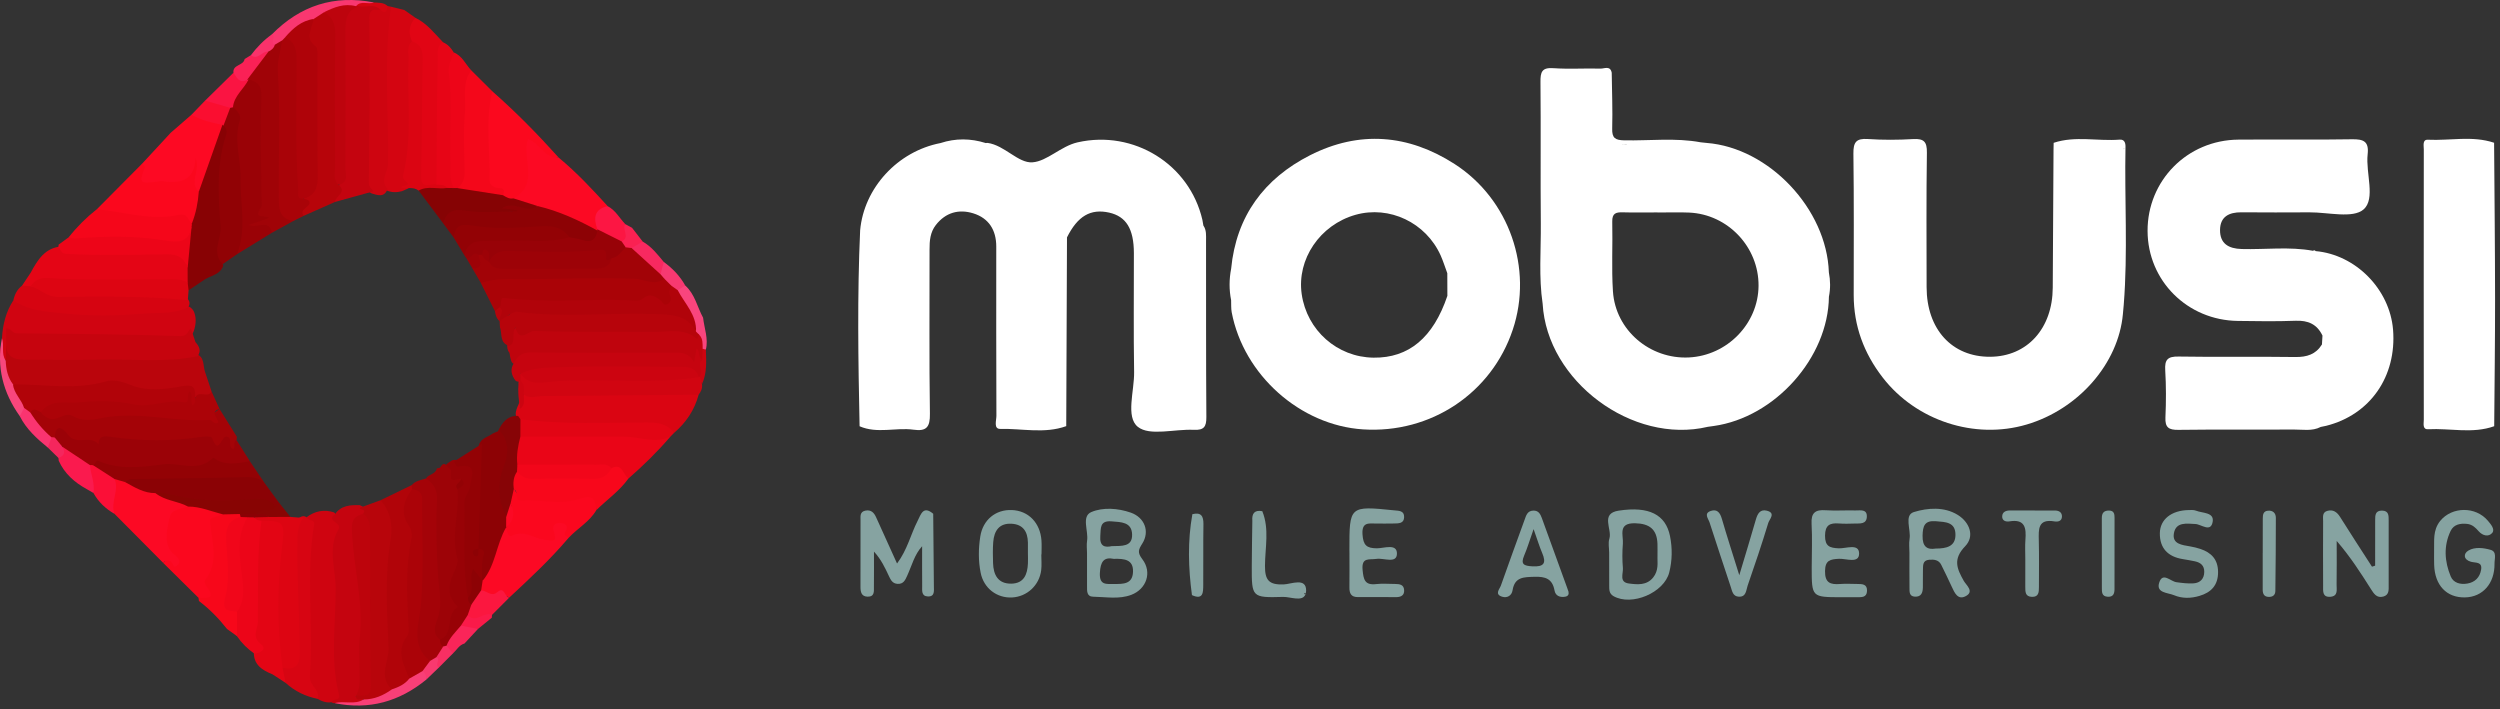 <?xml version="1.0" encoding="utf-8"?>
<!-- Generator: Adobe Illustrator 16.0.0, SVG Export Plug-In . SVG Version: 6.00 Build 0)  -->
<!DOCTYPE svg PUBLIC "-//W3C//DTD SVG 1.1//EN" "http://www.w3.org/Graphics/SVG/1.1/DTD/svg11.dtd">
<svg version="1.1" id="Capa_1" xmlns="http://www.w3.org/2000/svg" xmlns:xlink="http://www.w3.org/1999/xlink" x="0px" y="0px"
	 width="141px" height="40px" viewBox="0 0 141 40" enable-background="new 0 0 141 40" xml:space="preserve">
<rect x="0" y="0" width="141" height="40" fill="#333333" stroke="none"/>
<g>
	<path fill-rule="evenodd" clip-rule="evenodd" fill="#F9457D" d="M39.654,17.918c0.067,0.601,0.308,1.184,0.156,1.802
		c-0.083,0.045-0.163,0.043-0.243-0.011c-0.169-0.21-0.172-0.494-0.315-0.717c-0.069-0.113-0.132-0.229-0.181-0.352
		c-0.105-0.813-0.717-1.407-0.945-2.169c-0.017-0.394,0.262-0.368,0.523-0.367C39.196,16.593,39.323,17.312,39.654,17.918z"/>
	<g>
		<path fill-rule="evenodd" clip-rule="evenodd" fill="#FFFFFF" d="M67.871,12.722c-0.019-0.107-0.038-0.216-0.057-0.325
			c-0.725-3.136-3.873-5.085-7.036-4.369c-0.945,0.214-1.719,1.067-2.545,1.127c-0.81,0.06-1.563-0.96-2.535-1.095
			c-0.032-0.003-0.065,0.006-0.098,0.009c-0.852-0.269-1.705-0.279-2.557,0c-2.417,0.468-4.314,2.528-4.531,4.918
			c-0.166,3.684-0.109,7.37-0.031,11.054c0.992,0.434,2.036,0.055,3.042,0.194c0.736,0.105,0.936-0.154,0.924-0.9
			c-0.046-3.083-0.016-6.167-0.021-9.25c-0.002-0.501,0.032-0.98,0.356-1.396c0.554-0.708,1.296-0.909,2.11-0.657
			c0.876,0.272,1.297,0.942,1.297,1.872c-0.002,3.183-0.004,6.364,0.008,9.545c0.002,0.26-0.17,0.748,0.217,0.741
			c1.24-0.027,2.499,0.286,3.722-0.156c0.013-3.548,0.027-7.098,0.042-10.646c0.601-1.203,1.331-1.631,2.379-1.397
			c0.961,0.218,1.392,0.918,1.394,2.287c0.003,2.232-0.024,4.466,0.013,6.699c0.019,1.069-0.49,2.538,0.212,3.098
			c0.666,0.533,2.075,0.114,3.154,0.167c0.565,0.027,0.713-0.165,0.709-0.717c-0.024-3.314-0.013-6.63-0.018-9.948
			C68.021,13.289,68.053,12.985,67.871,12.722z"/>
		<path fill-rule="evenodd" clip-rule="evenodd" fill="#FFFFFF" d="M130.603,14.163c-0.043-0.054-0.093-0.06-0.149-0.018
			c-1.334-0.247-2.682-0.063-4.021-0.1c-0.743-0.02-1.232-0.303-1.223-1.082c0.009-0.746,0.512-0.994,1.2-0.989
			c1.281,0.009,2.563,0.011,3.847,0.002c1.047-0.007,2.446,0.363,3.049-0.166c0.689-0.604,0.112-2.042,0.229-3.107
			c0.083-0.728-0.229-0.86-0.886-0.848c-2.137,0.038-4.274,0-6.411,0.02c-2.876,0.027-5.127,2.311-5.115,5.156
			c0.011,2.804,2.247,5.034,5.093,5.069c1.084,0.015,2.171,0.033,3.255-0.009c0.705-0.029,1.21,0.194,1.517,0.837
			c-0.011,0.167-0.021,0.334-0.03,0.5c-0.346,0.559-0.849,0.715-1.496,0.708c-2.195-0.033-4.394,0.011-6.587-0.027
			c-0.621-0.011-0.794,0.174-0.756,0.777c0.053,0.882,0.05,1.769,0.011,2.654c-0.025,0.569,0.182,0.711,0.729,0.704
			c2.162-0.029,4.325-0.004,6.49-0.019c0.514-0.004,1.049,0.109,1.542-0.146c0.101-0.021,0.201-0.043,0.302-0.063
			c2.481-0.62,3.988-2.785,3.775-5.424C134.781,16.312,132.861,14.363,130.603,14.163z"/>
		<path fill-rule="evenodd" clip-rule="evenodd" fill="#FFFFFF" d="M119.878,8.267c0.004-0.216-0.07-0.412-0.324-0.392
			c-1.241,0.1-2.502-0.229-3.728,0.18c-0.002,0.128-0.004,0.259-0.007,0.392c-0.015,2.594-0.03,5.187-0.044,7.78
			c-0.011,2.303-1.442,3.884-3.532,3.895c-2.148,0.013-3.578-1.548-3.582-3.924c-0.003-2.53-0.021-5.06,0.016-7.588
			c0.009-0.617-0.168-0.8-0.773-0.766c-0.852,0.051-1.71,0.055-2.561-0.003c-0.66-0.045-0.818,0.187-0.811,0.822
			c0.036,2.66,0.017,5.321,0.017,7.981c0,1.742,0.578,3.283,1.635,4.648c1.887,2.441,5.193,3.516,8.114,2.653
			c2.93-0.864,5.18-3.441,5.433-6.225c0.016-0.178,0.031-0.355,0.048-0.532C120.016,14.216,119.818,11.24,119.878,8.267z
			 M118.809,8.156c-0.008,0-0.016,0-0.023,0c0.003,0,0.006-0.002,0.008-0.002C118.798,8.154,118.804,8.154,118.809,8.156z
			 M119.778,8.417c0-0.009,0-0.018,0-0.029c0.016-0.013,0.025-0.025,0.045-0.038C119.801,8.372,119.796,8.396,119.778,8.417z"/>
		<path fill-rule="evenodd" clip-rule="evenodd" fill="#FFFFFF" d="M140.667,8.051c-1.227-0.412-2.489-0.109-3.736-0.17
			c-0.316-0.015-0.229,0.339-0.229,0.546c-0.006,5.083-0.004,10.165,0,15.247c0,0.209-0.088,0.554,0.245,0.535
			c1.241-0.066,2.502,0.268,3.726-0.17c0.018-2.387,0.051-4.773,0.049-7.16C140.72,13.937,140.688,10.995,140.667,8.051z"/>
		<path fill-rule="evenodd" clip-rule="evenodd" fill="#FFFFFF" d="M96.259,8.062c-0.114-0.013-0.227-0.025-0.34-0.036
			c-1.435-0.267-2.88-0.082-4.319-0.111c-0.504-0.011-0.687-0.132-0.672-0.661c0.029-1.051-0.014-2.102-0.027-3.152
			c-0.08-0.417-0.417-0.227-0.631-0.232c-0.886-0.025-1.776,0.038-2.658-0.025c-0.654-0.047-0.736,0.219-0.729,0.786
			c0.027,2.659-0.006,5.317,0.019,7.976c0.014,1.508-0.122,3.02,0.103,4.523c0.247,4.364,5.064,7.954,9.322,6.941
			c0.108-0.015,0.217-0.03,0.326-0.045c3.458-0.486,6.462-3.858,6.498-7.292c0.092-0.459,0.085-0.917-0.003-1.374
			C103.031,11.788,99.771,8.336,96.259,8.062z M91.777,8.164c-0.114,0.005-0.229,0.001-0.345,0.007
			c0.099-0.007,0.197-0.009,0.296-0.014C91.745,8.16,91.762,8.162,91.777,8.164z M95.258,20.16c-2.2,0.11-4.145-1.536-4.288-3.726
			c-0.086-1.307-0.008-2.623-0.039-3.935c-0.011-0.47,0.208-0.535,0.593-0.524c0.654,0.02,1.312,0.005,1.968,0.005
			c0,0.002,0,0.003,0,0.005c0.591,0,1.182-0.021,1.771,0.004c2.189,0.094,3.938,1.949,3.919,4.136
			C99.162,18.256,97.419,20.051,95.258,20.16z"/>
		<path fill-rule="evenodd" clip-rule="evenodd" fill="#FFFFFF" d="M82.037,9.249c-2.606-1.677-5.375-1.9-8.148-0.494
			c-2.593,1.318-4.168,3.436-4.453,6.405c-0.115,0.59-0.118,1.18-0.001,1.77c0.01,0.229-0.008,0.461,0.033,0.684
			c0.672,3.531,3.861,6.374,7.404,6.603c3.82,0.248,7.254-2.038,8.45-5.628C86.473,15.143,85.126,11.236,82.037,9.249z
			 M77.467,20.172c-2.046-0.025-3.756-1.537-4.051-3.584c-0.283-1.969,1.032-3.907,3.033-4.472c1.912-0.539,3.971,0.437,4.803,2.289
			c0.146,0.327,0.25,0.669,0.376,1.005c0,0.426,0.002,0.851,0.004,1.277C80.833,19.047,79.458,20.196,77.467,20.172z"/>
	</g>
	<path fill-rule="evenodd" clip-rule="evenodd" fill="#CC0410" d="M39.592,21.666c-0.058-0.131-0.114-0.262-0.172-0.391
		c-0.165-0.379-0.154-0.764-0.044-1.154c0.042-0.174,0.089-0.349,0.256-0.454c0.057,0.022,0.118,0.04,0.179,0.051
		C39.834,20.379,39.878,21.042,39.592,21.666z"/>
	<g>
		<path fill-rule="evenodd" clip-rule="evenodd" fill="#86A3A1" d="M134.346,28.798c-0.392-0.003-0.385,0.276-0.386,0.545
			c-0.002,0.853-0.002,1.706-0.002,2.561c-0.059,0.021-0.116,0.038-0.178,0.057c-0.6-0.934-1.207-1.858-1.795-2.799
			c-0.18-0.288-0.403-0.441-0.729-0.347c-0.296,0.085-0.231,0.363-0.232,0.583c-0.006,1.214-0.006,2.432,0,3.647
			c0.001,0.287-0.053,0.649,0.411,0.613c0.449-0.036,0.344-0.41,0.349-0.683c0.014-0.821,0.005-1.644,0.005-2.466
			c0.774,0.896,1.356,1.806,1.934,2.719c0.165,0.259,0.327,0.517,0.693,0.419c0.341-0.093,0.305-0.387,0.305-0.646
			c0.004-1.214,0.004-2.432,0-3.646C134.72,29.091,134.736,28.804,134.346,28.798z"/>
		<path fill-rule="evenodd" clip-rule="evenodd" fill="#86A3A1" d="M104.757,32.936c-0.328-0.003-0.658-0.023-0.985,0.002
			c-0.541,0.042-0.85-0.066-0.84-0.729c0.009-0.615,0.292-0.666,0.788-0.693c0.401-0.02,1.139,0.289,1.134-0.301
			c-0.004-0.583-0.742-0.272-1.146-0.289c-0.511-0.023-0.777-0.11-0.776-0.711c0.003-0.603,0.274-0.731,0.786-0.691
			c0.293,0.023,0.591,0.013,0.886,0.004c0.287-0.01,0.659,0.051,0.685-0.369c0.026-0.47-0.371-0.362-0.644-0.37
			c-0.559-0.015-1.119,0.027-1.676-0.011c-0.59-0.044-0.833,0.147-0.796,0.771c0.046,0.818,0.007,1.643,0.007,2.465
			c0.001,1.666,0.003,1.666,1.658,1.669c0.296,0,0.592,0.004,0.887,0c0.261-0.005,0.56,0.031,0.575-0.357
			C105.314,32.935,105.025,32.939,104.757,32.936z"/>
		<path fill-rule="evenodd" clip-rule="evenodd" fill="#86A3A1" d="M140.47,31.011c-0.403-0.114-0.886-0.175-1.249,0.038
			c-0.301,0.176-0.283,0.514,0.135,0.633c0.265,0.076,0.66-0.016,0.577,0.456c-0.073,0.427-0.342,0.704-0.781,0.776
			c-0.388,0.065-0.776-0.034-0.929-0.399c-0.351-0.842-0.414-1.724-0.007-2.571c0.174-0.366,0.544-0.439,0.933-0.396
			c0.286,0.032,0.472,0.212,0.646,0.412c0.232,0.265,0.572,0.334,0.77,0.092c0.165-0.201-0.083-0.486-0.25-0.684
			c-0.688-0.816-2.021-0.804-2.687,0.011c-0.438,0.539-0.322,1.18-0.345,1.604c0,0.421-0.005,0.649,0.004,0.88
			c0.036,1.149,0.702,1.85,1.733,1.831c1.002-0.016,1.686-0.785,1.671-1.907C140.686,31.515,140.84,31.116,140.47,31.011z"/>
		<path fill-rule="evenodd" clip-rule="evenodd" fill="#86A3A1" d="M78.699,32.936c-0.359-0.001-0.725-0.034-1.08,0.006
			c-0.648,0.078-0.718-0.256-0.769-0.802c-0.069-0.735,0.383-0.556,0.784-0.619c0.408-0.063,1.146,0.29,1.153-0.294
			c0.008-0.594-0.735-0.3-1.13-0.302c-0.589-0.003-0.77-0.18-0.812-0.782c-0.05-0.724,0.369-0.615,0.787-0.615
			c0.328,0,0.656,0.006,0.983-0.003c0.261-0.006,0.571,0.009,0.578-0.361c0.006-0.368-0.294-0.354-0.562-0.381
			c-2.528-0.256-2.528-0.258-2.525,2.265c0.001,0.032,0.001,0.065,0.002,0.098c0.001,0.655,0.007,1.311-0.001,1.966
			c-0.006,0.341,0.082,0.569,0.485,0.564c0.721-0.009,1.442,0.004,2.162,0.002c0.259-0.002,0.459-0.1,0.439-0.397
			C79.177,32.973,78.942,32.938,78.699,32.936z"/>
		<path fill-rule="evenodd" clip-rule="evenodd" fill="#86A3A1" d="M124.102,30.96c-0.186-0.063-0.379-0.107-0.573-0.142
			c-0.455-0.082-1.037-0.124-0.919-0.753c0.12-0.636,0.713-0.536,1.213-0.511c0.338,0.019,0.864,0.497,0.972-0.127
			c0.092-0.544-0.577-0.476-0.937-0.624c-0.143-0.06-0.322-0.031-0.416-0.036c-0.974,0.016-1.618,0.526-1.627,1.307
			c-0.01,0.848,0.461,1.326,1.292,1.459c0.227,0.038,0.452,0.076,0.677,0.123c0.321,0.067,0.539,0.234,0.536,0.596
			c-0.004,0.392-0.228,0.622-0.597,0.649c-0.321,0.021-0.65-0.02-0.972-0.065c-0.337-0.045-0.778-0.59-0.972,0.023
			c-0.188,0.59,0.479,0.562,0.829,0.708c0.468,0.198,0.964,0.186,1.446,0.04c0.667-0.197,1.052-0.613,1.045-1.355
			C125.093,31.552,124.719,31.167,124.102,30.96z"/>
		<path fill-rule="evenodd" clip-rule="evenodd" fill="#86A3A1" d="M99.637,28.8c-0.363-0.085-0.509,0.169-0.602,0.488
			c-0.278,0.971-0.575,1.935-0.939,3.154c-0.379-1.214-0.697-2.198-0.986-3.19c-0.1-0.338-0.265-0.554-0.619-0.436
			c-0.416,0.138-0.142,0.434-0.073,0.646c0.388,1.214,0.797,2.421,1.194,3.633c0.083,0.249,0.12,0.543,0.457,0.558
			c0.425,0.02,0.41-0.371,0.497-0.621c0.406-1.174,0.806-2.352,1.165-3.541C99.79,29.292,100.182,28.927,99.637,28.8z"/>
		<path fill-rule="evenodd" clip-rule="evenodd" fill="#86A3A1" d="M115.9,28.793c-0.852-0.006-1.704-0.004-2.555-0.002
			c-0.217,0.002-0.406,0.085-0.421,0.317c-0.017,0.265,0.208,0.33,0.404,0.298c0.89-0.15,0.957,0.374,0.905,1.042
			c-0.027,0.357-0.005,0.72-0.006,1.081c-0.002,0.524-0.003,1.049-0.001,1.573c0.001,0.266-0.009,0.549,0.374,0.56
			c0.382,0.011,0.395-0.262,0.395-0.535c0.001-0.886,0.015-1.77-0.007-2.655c-0.015-0.63-0.047-1.224,0.883-1.065
			c0.189,0.032,0.42-0.008,0.423-0.276C116.298,28.889,116.118,28.795,115.9,28.793z"/>
		<path fill-rule="evenodd" clip-rule="evenodd" fill="#86A3A1" d="M118.951,28.795c-0.295-0.004-0.409,0.143-0.408,0.421
			c0.004,0.657,0.001,1.313,0.001,1.969c0.001,0.657,0,1.314,0.001,1.971c0,0.234-0.008,0.478,0.322,0.499
			c0.313,0.024,0.391-0.165,0.391-0.43c0.002-1.345,0.005-2.689,0.002-4.032C119.26,28.99,119.233,28.8,118.951,28.795z"/>
		<path fill-rule="evenodd" clip-rule="evenodd" fill="#86A3A1" d="M127.911,28.804c-0.262,0.023-0.289,0.227-0.29,0.428
			c-0.005,0.655-0.003,1.311-0.003,1.966h-0.002c0,0.689-0.002,1.378,0,2.065c0.002,0.216,0.071,0.389,0.325,0.401
			c0.23,0.011,0.385-0.091,0.389-0.332c0.016-1.376,0.029-2.752,0.028-4.127C128.358,28.943,128.198,28.778,127.911,28.804z"/>
		<path fill-rule="evenodd" clip-rule="evenodd" fill="#86A3A1" d="M73.593,33.442c0.016,0.013,0.029,0.021,0.045,0.036
			c0.012-0.047,0.028-0.094,0.028-0.158c0.013-0.771-0.844-0.373-1.271-0.358c-0.818,0.028-1.056-0.229-1.05-1.05
			c0.005-1.025,0.257-2.076-0.152-3.081c-0.445-0.084-0.595,0.138-0.561,0.546c-0.011,0.852-0.029,1.704-0.032,2.558
			c-0.005,1.753,0,1.783,1.769,1.731c0.4-0.012,1.108,0.301,1.263-0.156c-0.031,0-0.057,0-0.088,0
			C73.564,33.489,73.58,33.468,73.593,33.442z"/>
		<path fill-rule="evenodd" clip-rule="evenodd" fill="#86A3A1" d="M73.632,33.51c0.015,0,0.026,0,0.041,0
			c-0.013-0.011-0.023-0.021-0.035-0.031C73.635,33.487,73.635,33.5,73.632,33.51z"/>
		<path fill-rule="evenodd" clip-rule="evenodd" fill="#86A3A1" d="M67.25,29c-0.275,1.519-0.229,3.039-0.024,4.563c0,0,0,0,0,0.002
			c0.645,0.294,0.633-0.171,0.637-0.57c0.011-1.142-0.008-2.285,0.011-3.429C67.88,29.106,67.743,28.878,67.25,29z"/>
		<path fill-rule="evenodd" clip-rule="evenodd" fill="#86A3A1" d="M52.633,28.976c-0.57-0.479-0.693,0.038-0.878,0.397
			c-0.392,0.765-0.579,1.632-1.162,2.409c-0.424-0.937-0.805-1.771-1.181-2.608c-0.119-0.265-0.289-0.438-0.606-0.374
			c-0.323,0.067-0.271,0.33-0.272,0.55c-0.004,1.249-0.005,2.497-0.003,3.746c0,0.276,0.042,0.55,0.403,0.556
			c0.405,0.007,0.352-0.311,0.355-0.563c0.008-0.659,0.003-1.319,0.003-1.98c0.412,0.452,0.627,0.922,0.847,1.391
			c0.099,0.208,0.196,0.411,0.481,0.43c0.345,0.021,0.439-0.227,0.549-0.467c0.259-0.563,0.405-1.183,0.839-1.656
			c0,0.747-0.004,1.495,0.003,2.245c0.002,0.246-0.058,0.575,0.323,0.588c0.398,0.015,0.337-0.321,0.337-0.566
			C52.664,31.706,52.647,30.341,52.633,28.976z"/>
		<path fill-rule="evenodd" clip-rule="evenodd" fill="#86A3A1" d="M64.427,30.654c0.433-0.688,0.125-1.47-0.651-1.742
			c-0.729-0.254-1.571-0.309-2.221-0.034c-0.579,0.243-0.155,1.067-0.244,1.626c-0.035,0.226-0.006,0.459-0.003,0.689
			c0,0.625-0.003,1.249,0.001,1.873c0.001,0.262-0.026,0.583,0.347,0.588c0.717,0.012,1.453,0.158,2.147-0.104
			c0.858-0.325,1.189-1.272,0.625-2.011C64.137,31.155,64.208,31.003,64.427,30.654z M62.057,30.233
			c0.034-0.436-0.043-0.882,0.628-0.829c0.532,0.044,1.147,0.027,1.166,0.74c0.019,0.71-0.586,0.641-1.152,0.659
			C62.32,30.887,62.012,30.825,62.057,30.233z M62.836,32.936c-0.425-0.003-0.838,0.09-0.803-0.62
			c0.032-0.641,0.225-0.913,0.783-0.797c0.609-0.017,1.112,0.04,1.086,0.735C63.877,32.954,63.342,32.939,62.836,32.936z"/>
		<path fill-rule="evenodd" clip-rule="evenodd" fill="#86A3A1" d="M91.297,28.8c-1.062,0.16-0.359,1.047-0.529,1.581
			c-0.076,0.237-0.013,0.521-0.012,0.782c0.001,0.622-0.001,1.245,0.003,1.867c0.001,0.227-0.008,0.448,0.241,0.592
			c1.026,0.583,2.856-0.188,3.146-1.341c0.17-0.676,0.178-1.369,0.042-2.046C93.943,29.025,93.01,28.539,91.297,28.8z
			 M93.235,32.575c-0.367,0.45-0.884,0.396-1.366,0.334c-0.565-0.073-0.312-0.558-0.338-0.87c-0.039-0.455-0.037-0.92-0.001-1.375
			c0.038-0.479-0.303-1.176,0.692-1.152c0.813,0.018,1.229,0.345,1.259,1.154c0.007,0.193,0.001,0.392,0.001,0.856
			C93.475,31.707,93.556,32.183,93.235,32.575z"/>
		<path fill-rule="evenodd" clip-rule="evenodd" fill="#86A3A1" d="M110.421,29.043c-0.771-0.478-1.708-0.4-2.479-0.163
			c-0.563,0.174-0.156,0.993-0.243,1.514c-0.042,0.256-0.008,0.522-0.007,0.786c0,0.654-0.006,1.31,0.003,1.965
			c0.002,0.224-0.024,0.492,0.311,0.507c0.352,0.015,0.438-0.226,0.443-0.516c0.007-0.327-0.004-0.657,0.005-0.983
			c0.01-0.255-0.032-0.552,0.354-0.583c0.274-0.021,0.535,0.004,0.676,0.283c0.205,0.408,0.401,0.822,0.594,1.237
			c0.156,0.336,0.338,0.759,0.769,0.543c0.53-0.265,0.05-0.624-0.09-0.871c-0.386-0.686-0.629-1.223,0.08-1.956
			C111.378,30.246,111.097,29.466,110.421,29.043z M109.172,30.939c-0.47,0.078-0.753-0.093-0.739-0.728
			c0.013-0.55,0.113-0.867,0.753-0.814c0.542,0.045,1.11,0.041,1.102,0.778C110.281,30.818,109.794,30.938,109.172,30.939z"/>
		<path fill-rule="evenodd" clip-rule="evenodd" fill="#86A3A1" d="M57.064,28.766c-0.904-0.034-1.626,0.544-1.776,1.491
			c-0.105,0.68-0.115,1.374,0.022,2.053c0.177,0.871,0.914,1.429,1.768,1.387c0.845-0.043,1.542-0.684,1.646-1.542
			c0.035-0.291,0.006-0.59,0.006-0.885c0.003,0,0.006,0,0.011,0c0-0.263,0.016-0.525-0.002-0.785
			C58.669,29.484,57.999,28.8,57.064,28.766z M57.975,31.774c-0.025,0.615-0.221,1.133-0.937,1.144
			c-0.751,0.011-1.01-0.495-1.03-1.165c-0.011-0.394-0.02-0.79,0.01-1.18c0.05-0.63,0.331-1.076,1.042-1.034
			c0.646,0.038,0.901,0.453,0.914,1.056c0.002,0.198,0,0.394,0,0.59C57.977,31.383,57.983,31.578,57.975,31.774z"/>
		<path fill-rule="evenodd" clip-rule="evenodd" fill="#86A3A1" d="M86.957,29.21c-0.083-0.227-0.193-0.421-0.479-0.412
			c-0.339,0.011-0.403,0.274-0.494,0.526c-0.444,1.234-0.902,2.465-1.334,3.702c-0.068,0.196-0.373,0.488,0.066,0.628
			c0.3,0.093,0.547-0.07,0.593-0.364c0.122-0.763,0.645-0.738,1.235-0.759c0.61-0.019,1.011,0.105,1.131,0.773
			c0.054,0.299,0.303,0.406,0.606,0.349c0.161-0.031,0.213-0.128,0.182-0.281c-0.021-0.063-0.042-0.124-0.064-0.186
			C87.919,31.861,87.438,30.537,86.957,29.21z M86.421,31.941c-0.474-0.027-0.67-0.11-0.457-0.611
			c0.176-0.412,0.304-0.844,0.531-1.488c0.219,0.615,0.329,0.985,0.48,1.338C87.23,31.77,87.075,31.979,86.421,31.941z"/>
	</g>
	<g>
		<path fill-rule="evenodd" clip-rule="evenodd" fill="#CF0410" d="M18.701,39.604c-0.291,0.049-0.546-0.047-0.791-0.19
			c-0.589-0.526-0.712-1.199-0.699-1.96c0.041-2.757-0.032-5.517,0.067-8.277c0.477-0.354,0.997-0.467,1.571-0.276
			c0.458,0.523,0.299,1.122,0.315,1.748c0.067,2.713-0.13,5.43,0.123,8.138C19.339,39.33,19.272,39.597,18.701,39.604z"/>
		<path fill-rule="evenodd" clip-rule="evenodd" fill="#C5040F" d="M18.701,39.604c0.048-0.232,0.515-0.051,0.421-0.415
			c-0.516-1.991-0.181-4.015-0.191-6.021c-0.005-1.096-0.462-2.252,0.157-3.308c0.236-0.403-0.737-0.449-0.193-0.862
			c0.347-0.501,0.866-0.52,1.397-0.507c0.376,0.164,0.537,0.382,0.197,0.733c-0.57,0.659-0.438,1.488-0.25,2.154
			c0.491,1.746,0.282,3.503,0.308,5.256c0.014,0.831,0.218,1.702-0.247,2.492c-0.077,0.06-0.158,0.115-0.254,0.14
			c0.075,0.026,0.156,0.018,0.233,0.038c0.14,0.036,0.225,0.114,0.221,0.267c-0.526,0.303-1.078,0.142-1.623,0.085
			C18.808,39.667,18.75,39.651,18.701,39.604z"/>
		<path fill-rule="evenodd" clip-rule="evenodd" fill="#D00411" d="M0.111,19.074c0.042-0.764,0.222-1.488,0.643-2.138
			c2.129,0.366,4.263,0.604,6.434,0.517c1.113-0.045,2.215-0.271,3.333-0.207c0.182,0.037,0.31,0.144,0.403,0.301
			c0.148,0.332,0.135,0.67,0.04,1.011c-0.162,0.604-0.616,0.637-1.145,0.65c-2.804,0.067-5.6-0.154-8.4-0.196
			c-0.361-0.006-0.846-0.146-0.799,0.513c-0.03,0.289-0.036,0.583-0.278,0.793C-0.232,19.994,0.137,19.499,0.111,19.074z"/>
		<path fill-rule="evenodd" clip-rule="evenodd" fill="#E40515" d="M1.244,16.109c0.163-0.243,0.326-0.488,0.489-0.733
			c0.386-0.715,0.798-1.401,1.732-1.479c1.188,0.337,2.404,0.14,3.607,0.183c0.784,0.027,1.569,0.02,2.353,0.002
			c0.772-0.016,1.248,0.294,1.366,1.082c0.045,0.294,0.042,0.579-0.167,0.822c-2.614,0.067-5.233,0.198-7.837-0.096
			c-0.528-0.06-0.625,0.541-1.074,0.423C1.527,16.312,1.36,16.269,1.244,16.109z"/>
		<path fill-rule="evenodd" clip-rule="evenodd" fill="#D40511" d="M22.806,0.566c0.209,0.147,0.416,0.292,0.625,0.439
			c0.115,0.512-0.094,1.011-0.065,1.521c-0.085,1.499-0.082,2.998-0.021,4.492c0.043,1.076-0.347,2.122-0.118,3.203
			c0.079,0.376-0.308,0.439-0.563,0.564c-0.295,0.078-0.585,0.075-0.87-0.047c-0.241-0.138-0.396-0.314-0.364-0.628
			c0.281-2.686,0.059-5.379,0.127-8.069c0.016-0.606,0.103-1.174,0.499-1.661C22.306,0.443,22.556,0.505,22.806,0.566z"/>
		<path fill-rule="evenodd" clip-rule="evenodd" fill="#E30514" d="M16.11,38.515c-0.245-0.159-0.49-0.319-0.735-0.479
			c-0.583-0.238-1.087-0.539-1.057-1.283c-0.11-2.19-0.113-4.381,0.128-6.564c0.038-0.347,0.043-0.731,0.397-0.962
			c1.112-0.161,1.476,0.108,1.352,1.241c-0.163,1.472-0.145,2.942-0.163,4.416c-0.012,0.887,0.022,1.768,0.201,2.639
			C16.169,37.849,16.354,38.208,16.11,38.515z"/>
		<path fill-rule="evenodd" clip-rule="evenodd" fill="#CE0510" d="M22.055,0.381c-0.417,2.942-0.135,5.902-0.168,8.853
			c-0.004,0.467-0.484,0.944-0.025,1.412c-0.176,0.508-0.541,0.37-0.899,0.265c-0.423-0.229-0.407-0.632-0.406-1.027
			c0.017-2.849,0.008-5.699,0.007-8.548c0-0.376-0.09-0.82,0.449-0.953c0.278-0.051,0.568,0.065,0.847-0.044
			C21.924,0.354,21.99,0.367,22.055,0.381z"/>
		<path fill-rule="evenodd" clip-rule="evenodd" fill="#D60411" d="M1.244,16.109c0.159,0.013,0.319,0.023,0.479,0.034
			c2.742,0.612,5.558,0.04,8.309,0.53c0.195,0.034,0.388,0.065,0.553,0.187c0.132,0.149,0.135,0.305,0.026,0.467
			c-0.796,0.408-1.686,0.292-2.52,0.361c-1.462,0.122-2.953,0.146-4.41-0.003c-0.984-0.102-2.047-0.134-2.928-0.748
			C0.826,16.606,0.969,16.319,1.244,16.109z"/>
		<path fill-rule="evenodd" clip-rule="evenodd" fill="#D70512" d="M16.11,38.515c-0.059-0.286-0.117-0.571-0.177-0.858
			c0.496-0.188,0.682-0.584,0.704-1.076c0.03-0.688,0.102-1.39-0.033-2.063c-0.288-1.436,0.141-2.867-0.025-4.303
			c-0.042-0.367-0.081-0.892,0.456-1.091c0.108-0.029,0.202-0.002,0.279,0.078c0.079,0.187,0.448,0.096,0.407,0.345
			c-0.479,2.853-0.036,5.729-0.242,8.584c-0.041,0.57,0.601,0.765,0.432,1.283C17.229,39.277,16.624,38.986,16.11,38.515z"/>
		<path fill-rule="evenodd" clip-rule="evenodd" fill="#F93770" d="M15.34,1.933c1.596-1.617,3.504-2.236,5.744-1.795
			c-0.233,0.294-0.603,0.232-0.905,0.345c-0.618,0.015-1.216,0.112-1.765,0.423c-0.231,0.129-0.457,0.267-0.699,0.374
			c-0.565,0.156-1.024,0.477-1.417,0.904c-0.095,0.094-0.201,0.176-0.314,0.247c-0.156,0.089-0.317,0.162-0.502,0.162
			C15.099,2.445,15.275,2.176,15.34,1.933z"/>
		<path fill-rule="evenodd" clip-rule="evenodd" fill="#F83F77" d="M18.876,39.656c0.533-0.15,1.12,0.116,1.631-0.207
			c0.416-0.377,1.001-0.417,1.45-0.729c0.377-0.163,0.728-0.37,1.038-0.644c0.288-0.194,0.571-0.403,0.952-0.289
			c0.219,0.144,0.183,0.336,0.103,0.537C22.531,39.569,20.818,40.056,18.876,39.656z"/>
		<path fill-rule="evenodd" clip-rule="evenodd" fill="#FA1A4E" d="M5.269,27.804c-0.128-0.074-0.257-0.147-0.384-0.222
			c-0.683-0.375-1.245-0.869-1.572-1.595c-0.002-0.053-0.008-0.105-0.018-0.16c0.003-0.263,0.117-0.48,0.27-0.686
			c0.734-0.012,1.111,0.561,1.588,0.967C5.286,26.668,5.811,27.201,5.269,27.804z"/>
		<path fill-rule="evenodd" clip-rule="evenodd" fill="#F8467C" d="M0.111,19.074c0.148,0.405-0.061,0.869,0.209,1.254
			c0.384,0.339,0.342,0.869,0.575,1.274c0.143,0.501,0.61,0.873,0.584,1.442c-0.044,0.207-0.147,0.365-0.362,0.429
			C0.169,22.146-0.208,20.689,0.111,19.074z"/>
		<path fill-rule="evenodd" clip-rule="evenodd" fill="#F82960" d="M36.25,13.626c0.494,0.281,0.834,0.722,1.188,1.149
			c0.117,0.297,0.05,0.561-0.153,0.8c-0.859-0.176-1.256-0.866-1.685-1.517C35.672,13.695,35.955,13.651,36.25,13.626z"/>
		<path fill-rule="evenodd" clip-rule="evenodd" fill="#FA2156" d="M13.166,4.104c-0.055-0.476,0.577-0.392,0.631-0.777
			c0.117-0.071,0.234-0.143,0.352-0.214c0.351-0.038,0.633-0.516,1.044-0.164c-0.161,0.724-0.657,1.207-1.199,1.657
			C13.445,4.891,13.161,4.733,13.166,4.104z"/>
		<path fill-rule="evenodd" clip-rule="evenodd" fill="#FA2559" d="M26.957,35.474c-0.253,0.273-0.506,0.548-0.76,0.82
			c-0.304,0.085-0.437,0.366-0.648,0.557c-0.311,0.04-0.426-0.152-0.489-0.408c0.018-0.581,0.413-0.918,0.813-1.252
			C26.275,35.121,26.685,35.036,26.957,35.474z"/>
		<path fill-rule="evenodd" clip-rule="evenodd" fill="#FA3470" d="M1.117,23.474c0.079-0.156,0.158-0.313,0.238-0.469
			c0.2-0.04,0.351,0.059,0.498,0.177c0.407,0.484,0.845,0.945,1.165,1.499c0.035,0.267-0.049,0.468-0.32,0.563
			C2.075,24.738,1.486,24.203,1.117,23.474z"/>
		<path fill-rule="evenodd" clip-rule="evenodd" fill="#F73971" d="M37.255,15.472c0.061-0.232,0.123-0.464,0.183-0.697
			c0.494,0.361,0.913,0.791,1.21,1.33c-0.141,0.087-0.282,0.174-0.423,0.263c-0.181,0.071-0.315-0.025-0.451-0.122
			c-0.155-0.132-0.299-0.276-0.432-0.434C37.268,15.711,37.222,15.601,37.255,15.472z"/>
		<path fill-rule="evenodd" clip-rule="evenodd" fill="#FA2152" d="M36.25,13.626c-0.208,0.122-0.417,0.243-0.625,0.365
			c-0.117,0.102-0.247,0.102-0.385,0.049c-0.163-0.107-0.258-0.254-0.272-0.452c0.152-0.299-0.119-0.731,0.297-0.947
			c0.128,0.069,0.256,0.138,0.383,0.207C35.848,13.107,36.05,13.367,36.25,13.626z"/>
		<path fill-rule="evenodd" clip-rule="evenodd" fill="#F9326B" d="M15.137,2.915c-0.353-0.057-0.584,0.504-0.987,0.198
			c0.339-0.452,0.729-0.853,1.191-1.18c0.261,0.14-0.147,0.461,0.159,0.59C15.604,2.86,15.454,2.964,15.137,2.915z"/>
		<path fill-rule="evenodd" clip-rule="evenodd" fill="#F5265D" d="M2.698,25.243c0.068-0.192,0.136-0.389,0.204-0.581
			c0.058-0.072,0.135-0.1,0.228-0.087c0.242,0.134,0.446,0.292,0.382,0.617c0.183,0.299,0.125,0.515-0.217,0.635
			C3.095,25.633,2.897,25.438,2.698,25.243z"/>
		<path fill-rule="evenodd" clip-rule="evenodd" fill="#F8396F" d="M24.05,38.324c-0.021-0.184-0.043-0.364-0.224-0.472
			c-0.124-0.328,0.132-0.488,0.302-0.688c0.145-0.118,0.299-0.207,0.495-0.198c0.452,0.142,0.061,0.455,0.137,0.675
			C24.525,37.869,24.287,38.096,24.05,38.324z"/>
		<path fill-rule="evenodd" clip-rule="evenodd" fill="#F82F63" d="M24.76,37.642c-0.292-0.132,0.121-0.44-0.146-0.578
			c-0.123-0.327,0.119-0.473,0.319-0.638c0.083-0.036,0.166-0.038,0.252-0.009c0.121,0.144,0.242,0.288,0.363,0.434
			C25.286,37.114,25.024,37.377,24.76,37.642z"/>
		<path fill-rule="evenodd" clip-rule="evenodd" fill="#D40511" d="M20.079,0.351c0.277-0.349,0.685-0.075,1.005-0.212
			c0.271,0.021,0.555-0.009,0.776,0.201c-0.044,0.24-0.072,0.512-0.401,0.212c-0.37-0.25-0.759,0.004-1.136-0.04
			C20.224,0.485,20.142,0.432,20.079,0.351z"/>
		<path fill-rule="evenodd" clip-rule="evenodd" fill="#DA0512" d="M39.403,22.261c-0.232,0.87-0.712,1.579-1.391,2.16
			c-1.768-0.51-3.577-0.216-5.367-0.294c-1.044-0.046-2.1,0.053-3.123-0.254c-0.154-0.069-0.286-0.167-0.378-0.313
			c-0.114-0.216-0.035-0.419,0.044-0.622c0.155-0.272,0.129-0.661,0.506-0.79c3.003-0.372,6.02-0.068,9.029-0.199
			C38.995,21.937,39.243,22.015,39.403,22.261z"/>
		<path fill-rule="evenodd" clip-rule="evenodd" fill="#EA0517" d="M37.813,24.622c-0.726,0.852-1.524,1.63-2.366,2.365
			c-0.477-0.078-0.802-0.581-1.345-0.478c-1.274-0.011-2.544,0.004-3.815-0.008c-0.389-0.005-0.787,0.015-1.135-0.219
			c-0.4-0.583-0.29-1.137,0.1-1.672c0.3-0.25,0.666-0.262,1.026-0.252c2.095,0.047,4.197-0.162,6.286,0.148
			C36.979,24.569,37.417,24.362,37.813,24.622z"/>
		<path fill-rule="evenodd" clip-rule="evenodd" fill="#FC0924" d="M32.06,30.345c-1.021,1.205-2.173,2.277-3.327,3.35
			c-0.522-0.269-1.273,0.349-1.663-0.432c-0.072-0.188-0.059-0.374,0.003-0.561c0.33-0.672,0.603-1.368,0.851-2.074
			c0.116-0.329,0.154-0.714,0.527-0.896c0.688,0.169,1.391,0.264,2.083,0.412c0.168,0.036,0.419,0.164,0.455-0.146
			c0.052-0.467,0.253-0.752,0.75-0.646C32.389,29.488,31.91,30.025,32.06,30.345z"/>
		<path fill-rule="evenodd" clip-rule="evenodd" fill="#FB071E" d="M32.06,30.345c-0.115-0.099-0.299-0.152-0.166-0.374
			c0.223-0.367-0.105-0.472-0.322-0.478c-0.2-0.007-0.451,0.118-0.349,0.448c0.201,0.639,0.052,0.596-0.573,0.492
			c-0.558-0.091-1.104-0.545-1.757-0.224c-0.254,0.124-0.297-0.252-0.351-0.465c0.005-0.045,0.009-0.09,0.014-0.134
			c0.136-0.441,0.179-0.888,0.067-1.341c0.006-0.306,0.083-0.574,0.38-0.727c0.205,0.611,0.652,0.465,1.122,0.403
			c0.966-0.127,1.938,0.08,2.922-0.149c0.751-0.176,0.674,0.465,0.591,0.968C33.251,29.432,32.566,29.798,32.06,30.345z"/>
		<path fill-rule="evenodd" clip-rule="evenodd" fill="#D10511" d="M39.403,22.261c-2.938,0.025-5.875,0.051-8.813,0.076
			c-0.348,0.004-0.708,0.171-1.038-0.076c-0.261-0.223-0.273-0.542-0.328-0.848c0.002-0.159,0.035-0.307,0.198-0.384
			c0.653,0.355,1.324,0.256,2.04,0.208c1.569-0.104,3.148-0.053,4.722-0.027c1.013,0.017,2.018-0.074,3.026-0.114
			c0.096,0.033,0.181,0.084,0.257,0.151c0.091,0.125,0.07,0.282,0.124,0.419C39.627,21.896,39.539,22.087,39.403,22.261z"/>
		<path fill-rule="evenodd" clip-rule="evenodd" fill="#F8071B" d="M33.638,28.766c-0.11-0.659-0.14-0.905-1.07-0.598
			c-0.917,0.306-2.093,0-3.158,0.065c-0.426,0.025-0.132-0.529-0.434-0.643c-0.336-0.408-0.232-0.747,0.165-1.038
			c1.787,0.186,3.575,0.391,5.344-0.145c0.628-0.317,0.648,0.374,0.961,0.579C34.947,27.686,34.242,28.174,33.638,28.766z"/>
		<path fill-rule="evenodd" clip-rule="evenodd" fill="#E20514" d="M37.813,24.622c-0.866,0.421-1.733,0.006-2.6,0.008
			c-1.956,0.003-3.91,0-5.866,0c-0.272-0.331-0.275-0.659,0.005-0.987c2.366,0.315,4.745,0.181,7.118,0.185
			c0.622,0,1.157,0.055,1.542,0.594C37.945,24.488,37.879,24.557,37.813,24.622z"/>
		<path fill-rule="evenodd" clip-rule="evenodd" fill="#FB173F" d="M27.137,33.294c0.304,0.013,0.58,0.388,0.897,0.114
			c0.452-0.393,0.412,0.33,0.699,0.286c-0.33,0.329-0.657,0.659-0.986,0.989c-0.477,0.222-0.95,0.688-1.438,0.019
			c-0.089-0.243,0-0.452,0.121-0.655C26.654,33.787,26.693,33.348,27.137,33.294z"/>
		<path fill-rule="evenodd" clip-rule="evenodd" fill="#FA1A49" d="M26.38,34.689c0.459,0.512,0.911-0.236,1.367-0.006
			c-0.007,0.051-0.011,0.102-0.008,0.15l-0.004,0.008c-0.259,0.21-0.518,0.423-0.777,0.632c-0.32-0.063-0.641-0.124-0.961-0.188
			C25.911,34.95,25.971,34.707,26.38,34.689z"/>
		<path fill-rule="evenodd" clip-rule="evenodd" fill="#FC0923" d="M31.517,8.895c1.002,0.828,1.884,1.775,2.758,2.733
			c-0.283,0.383-0.509,0.79-0.488,1.289c-0.052,0.085-0.126,0.132-0.224,0.145c-1.14-0.309-2.144-0.985-3.311-1.22
			c-0.456-0.158-0.96-0.207-1.314-0.586c-0.024-0.063-0.052-0.156-0.013-0.185c0.859-0.65,0.632-1.555,0.554-2.412
			c-0.035-0.377-0.073-0.775,0.283-0.957c0.362-0.187,0.531,0.274,0.806,0.416C30.937,8.309,31.041,8.83,31.517,8.895z"/>
		<path fill-rule="evenodd" clip-rule="evenodd" fill="#FB081E" d="M31.517,8.895c-0.815,0.04-1.057-0.813-1.738-1.049
			c-0.364,1.063,0.666,2.53-0.818,3.343c-0.293,0.236-0.508,0.038-0.73-0.128c-0.762-0.403-0.976-1.063-0.946-1.884
			c0.036-0.98-0.013-1.962,0.019-2.942c0.014-0.409-0.05-0.878,0.464-1.085C29.097,6.318,30.334,7.579,31.517,8.895z"/>
		<path fill-rule="evenodd" clip-rule="evenodd" fill="#F4071A" d="M27.767,5.149c-0.41,1.666-0.121,3.355-0.15,5.034
			c-0.005,0.291,0.271,0.421,0.563,0.43c0.329,0.009,0.25,0.207,0.188,0.397c-0.91,0.274-1.776,0.207-2.579-0.335
			c0.25-1.909,0.023-3.838,0.222-5.75c0.042-0.397-0.07-0.906,0.569-0.957C26.976,4.363,27.371,4.755,27.767,5.149z"/>
		<path fill-rule="evenodd" clip-rule="evenodd" fill="#E10514" d="M23.235,2.329c-0.218-0.483-0.174-0.927,0.195-1.323
			c0.654,0.313,1.08,0.884,1.566,1.385c-0.1,2.438-0.09,4.878-0.111,7.318c-0.003,0.294-0.046,0.588-0.288,0.806
			c-0.968,0.17-1.135,0.051-1.105-0.866c0.062-1.798,0.005-3.597,0.037-5.396C23.541,3.59,23.461,2.949,23.235,2.329z"/>
		<path fill-rule="evenodd" clip-rule="evenodd" fill="#E70516" d="M24.619,10.417c0.016-2.363,0.014-4.728,0.073-7.092
			c0.007-0.291-0.11-0.731,0.305-0.935c0.269,0.115,0.448,0.321,0.593,0.566c0.166,1.232,0.084,2.474,0.089,3.709
			c0.005,1.276,0.06,2.55-0.015,3.826c-0.029,0.205-0.184,0.238-0.351,0.254C25.042,10.724,24.793,10.648,24.619,10.417z"/>
		<path fill-rule="evenodd" clip-rule="evenodd" fill="#ED0518" d="M25.605,10.608c-0.301-0.477-0.174-1.009-0.197-1.522
			c-0.076-1.681,0.122-3.369-0.104-5.051c-0.044-0.341,0.183-0.719,0.287-1.078c0.478,0.19,0.666,0.668,0.99,1.013
			c-0.551,0.722-0.283,1.584-0.358,2.375c-0.102,1.069-0.041,2.154-0.019,3.232c0.009,0.417-0.052,0.771-0.401,1.033
			C25.735,10.661,25.67,10.663,25.605,10.608z"/>
		<path fill-rule="evenodd" clip-rule="evenodd" fill="#FC1643" d="M33.689,12.931c-0.215-0.619-0.195-1.133,0.585-1.303
			c0.44,0.23,0.666,0.669,0.99,1.013c-0.205,0.296,0.295,0.74-0.202,0.977C34.422,13.755,33.969,13.517,33.689,12.931z"/>
		<path fill-rule="evenodd" clip-rule="evenodd" fill="#B8050B" d="M20.285,28.641c0.393-0.144,0.786-0.285,1.179-0.429
			c1.082,0.408,0.876,1.421,0.802,2.158c-0.177,1.731-0.123,3.459-0.127,5.185c-0.004,1.109,0.005,2.216-0.034,3.323
			c-0.479,0.343-0.997,0.571-1.597,0.571c-0.125-0.106-0.446,0.178-0.43-0.216c0.556-0.21,0.511-0.684,0.504-1.148
			c-0.048-3.036,0.091-6.076-0.107-9.112C20.696,28.698,20.282,28.789,20.285,28.641z"/>
		<path fill-rule="evenodd" clip-rule="evenodd" fill="#BD040C" d="M20.474,28.973c0.409,0.281,0.397,0.7,0.397,1.136
			c0.003,2.852-0.01,5.7,0.047,8.552c0.017,0.786-0.482,0.505-0.841,0.573c0.297-0.482,0.184-1.02,0.195-1.537
			c0.013-0.557-0.052-1.121,0.012-1.673c0.246-2.093-0.379-4.122-0.438-6.194C19.829,29.235,20.072,29.117,20.474,28.973z"/>
		<path fill-rule="evenodd" clip-rule="evenodd" fill="#BA050C" d="M11.562,20.969c0.124,0.368,0.247,0.737,0.369,1.105
			c-0.215,0.755-0.687,0.408-1.115,0.262c-0.084-0.099-0.164-0.255-0.294-0.236c-2.225,0.311-4.443-0.681-6.672-0.021
			c-0.89,0.263-1.786-0.327-2.698-0.029c-0.129,0.044-0.227-0.296-0.417-0.372c-0.303-0.399-0.397-0.862-0.413-1.349
			c0.008-0.276,0.016-0.55,0.024-0.826c0.411,0.556,1.005,0.499,1.598,0.499c3.047-0.003,6.093,0.011,9.142-0.034
			C11.551,20.154,11.44,20.617,11.562,20.969z"/>
		<path fill-rule="evenodd" clip-rule="evenodd" fill="#C6040E" d="M11.144,20.09c-1.846,0.379-3.713,0.144-5.57,0.191
			c-1.341,0.034-2.685,0.007-4.026,0.007c-0.573,0-1.134-0.019-1.204-0.786c0-0.327,0-0.651,0-0.982
			c0.281-0.027,0.335,0.278,0.602,0.281c3.069,0.027,6.138,0.049,9.205,0.153c0.457,0.014,0.416-0.294,0.616-0.436
			c0.085,0.257,0.17,0.517,0.256,0.776C11.234,19.535,11.369,19.786,11.144,20.09z"/>
		<path fill-rule="evenodd" clip-rule="evenodd" fill="#880204" d="M11.585,15.738c-0.316,0.212-0.634,0.425-0.95,0.637
			c-0.144-0.131-0.161-0.278-0.05-0.438c-0.001-0.265-0.002-0.53-0.004-0.795c-0.217-0.74-0.073-1.482-0.022-2.225
			c0.007-0.104,0.028-0.207,0.053-0.309c0.173-0.583,0.238-1.189,0.407-1.773c0.396-1.29,0.576-2.664,1.447-3.773
			c0.097-0.054,0.194-0.058,0.293-0.011c0.336,0.334,0.204,0.729,0.125,1.105c-0.354,1.708-0.284,3.427-0.142,5.147
			c0.045,0.543-0.111,1.062-0.181,1.592l0.03,0.089c-0.161,0.486-0.642,0.546-1.011,0.757L11.585,15.738z"/>
		<path fill-rule="evenodd" clip-rule="evenodd" fill="#DD0512" d="M10.585,15.938c0.017,0.147,0.034,0.292,0.05,0.438
			c-0.015,0.185-0.028,0.372-0.042,0.557c-2.451-0.258-4.91-0.2-7.367-0.19c-0.599,0.002-0.974-0.472-1.503-0.599
			c0.42-0.633,0.994-0.45,1.629-0.424c2.027,0.082,4.059,0.031,6.09,0.029C9.834,15.748,10.23,15.715,10.585,15.938z"/>
		<path fill-rule="evenodd" clip-rule="evenodd" fill="#ED0518" d="M10.805,12.788c-0.075,0.786-0.149,1.57-0.224,2.355
			c-0.178-0.59-0.513-0.809-1.184-0.8c-1.888,0.027-3.777,0.08-5.666-0.025c-0.356-0.02-0.265-0.287-0.443-0.354
			c0.01-0.056,0.017-0.114,0.021-0.17c0.191-0.14,0.384-0.278,0.574-0.417c1.617-0.63,3.278-0.245,4.913-0.152
			C9.546,13.265,10.22,13.343,10.805,12.788z"/>
		<path fill-rule="evenodd" clip-rule="evenodd" fill="#DB0512" d="M23.61,10.75c-0.291-0.23-0.644-0.094-0.962-0.164
			c-0.082-0.212,0.668-0.001,0.204-0.394c-0.159-0.134-0.131-0.254-0.091-0.421c0.506-2.125,0.186-4.285,0.281-6.428
			C23.058,3,22.915,2.617,23.235,2.329c0.475,0.156,0.612,0.483,0.602,0.975c-0.043,2.212-0.034,4.426-0.085,6.641
			c-0.018,0.82,0.571,0.335,0.867,0.474c0.215,0.009,0.443-0.031,0.593,0.183C24.715,11.033,24.163,10.909,23.61,10.75z"/>
		<path fill-rule="evenodd" clip-rule="evenodd" fill="#DD0512" d="M16.378,29.154c0.244,0.02,0.488,0.038,0.734,0.058
			c-0.35,0.419-0.334,0.983-0.339,1.434c-0.02,1.971,0.105,3.942,0.136,5.913c0.01,0.607,0.024,1.336-0.976,1.098
			c-0.315-2.312-0.304-4.622-0.011-6.937c0.159-1.257,0.067-1.343-1.174-1.352c-0.269,0.131-0.44,0.116-0.374-0.252
			c0.241-0.204,0.534-0.205,0.824-0.215C15.618,28.863,16.009,28.958,16.378,29.154z"/>
		<path fill-rule="evenodd" clip-rule="evenodd" fill="#EC0518" d="M14.352,29.181c0.091,0.151,0.238,0.184,0.396,0.188
			c-0.265,1.888-0.182,3.786-0.201,5.683c-0.003,0.438-0.385,0.859,0.192,1.299c0.331,0.254-0.058,0.479-0.388,0.518
			c-0.389-0.269-0.719-0.596-0.985-0.987c-0.257-0.479-0.177-0.991-0.141-1.501c0.452-1.22-0.074-2.454,0.049-3.683
			c0.059-0.59,0.032-1.183,0.603-1.566C14.047,29.051,14.208,29.051,14.352,29.181z"/>
		<path fill-rule="evenodd" clip-rule="evenodd" fill="#C4040F" d="M21.063,10.79c-0.722,0.2-1.445,0.399-2.166,0.599
			c-0.097-0.456,0.334-0.811,0.245-1.269c0.118-2.416,0.022-4.827,0.052-7.239c0.006-0.425,0.018-0.85,0.006-1.272
			c-0.021-0.755,0.231-1.25,1.075-1.252c0.396,0.063,0.838-0.164,1.184,0.196c-0.34,0.013-0.636-0.111-0.627,0.523
			c0.045,3.076,0.005,6.156-0.031,9.232C20.798,10.566,20.976,10.63,21.063,10.79z"/>
		<path fill-rule="evenodd" clip-rule="evenodd" fill="#FD0923" d="M12.545,7.042c-0.446,1.259-0.89,2.521-1.335,3.782
			c-0.913-0.459-0.084-1.036-0.158-1.504c-0.171,0.512-0.251,1.212-1.115,1.151c-0.618-0.044-1.245,0.234-1.85-0.007
			c-0.872-0.349-0.164-0.817-0.069-1.236c0.535-0.579,1.073-1.16,1.609-1.739c0.39-0.339,0.781-0.677,1.172-1.017
			C11.438,6.486,12.106,6.412,12.545,7.042z"/>
		<path fill-rule="evenodd" clip-rule="evenodd" fill="#FB071D" d="M8.019,9.227c0.053,0.074,0.166,0.174,0.149,0.221
			c-0.344,0.873-0.296,0.927,0.722,0.793c0.096-0.013,0.198-0.027,0.293-0.016c0.962,0.124,1.773,0.013,1.849-1.311
			c0.295,0.701-0.392,1.351,0.179,1.909c-0.045,0.612-0.163,1.209-0.389,1.781c-0.315-0.08-0.525-0.3-0.96-0.211
			c-1.391,0.283-2.766-0.17-4.148-0.314c-0.13-0.013-0.199-0.156-0.248-0.281C6.316,10.94,7.167,10.083,8.019,9.227z"/>
		<path fill-rule="evenodd" clip-rule="evenodd" fill="#F5061A" d="M5.464,11.798c1.521,0.146,3.045,0.657,4.552,0.334
			c0.66-0.142,0.546,0.321,0.805,0.472c0.003,0.062-0.003,0.123-0.017,0.183c-0.136,0.884-0.758,0.896-1.43,0.786
			c-1.699-0.283-3.402-0.261-5.108-0.123c-0.125,0.009-0.255-0.049-0.384-0.075C4.347,12.784,4.875,12.261,5.464,11.798z"/>
		<path fill-rule="evenodd" clip-rule="evenodd" fill="#FB071E" d="M11.194,33.715c-0.66-0.653-1.321-1.305-1.982-1.958
			c0.187-0.186,0.214-0.483,0.089-0.862c-0.249-0.752-0.061-1.494,0.202-2.173c0.201-0.521,0.838-0.132,1.236-0.334
			c0.669-0.011,1.312,0.071,1.848,0.523c0.008,0.032,0.026,0.063,0.024,0.094c-0.032,0.465-0.447,0.19-0.646,0.334
			c0.312,0.271,0.223,0.649,0.28,0.995c0.174,1.072-0.234,2.1-0.228,3.166C12.021,34.203,11.534,33.871,11.194,33.715z"/>
		<path fill-rule="evenodd" clip-rule="evenodd" fill="#FC0924" d="M10.605,28.569c-0.94,0.258-0.983,0.251-1.112,0.949
			c-0.116,0.626-0.248,1.298,0.375,1.79c0.195,0.152,0.363,0.362,0.143,0.573c-0.256,0.243-0.245-0.162-0.39-0.226
			c-0.183-0.081-0.305-0.072-0.408,0.101c-0.918-0.924-1.837-1.85-2.755-2.775c-0.498-0.688-0.268-1.368,0.026-2.049
			c0.244-0.11,0.457-0.008,0.671,0.095c0.542,0.27,1.108,0.48,1.7,0.62C9.409,28.009,10.206,27.912,10.605,28.569z"/>
		<path fill-rule="evenodd" clip-rule="evenodd" fill="#F7071A" d="M11.194,33.715c0.448,0.005,1.016,0.105,0.462-0.632
			c-0.07-0.091-0.149-0.283-0.109-0.336c0.843-1.041,0.389-2.192,0.304-3.313c-0.016-0.192-0.019-0.192,0.725-0.423
			c0.269-0.321,0.59-0.285,0.926-0.142c0.09,0.062,0.143,0.15,0.156,0.258c-0.615,0.633-0.667,1.415-0.626,2.241
			c0.031,0.617,0.062,1.243-0.015,1.854c-0.063,0.499,0.047,0.902,0.35,1.276c0,0.459-0.001,0.92-0.001,1.381
			c-0.188-0.135-0.375-0.271-0.563-0.405c-0.462-0.591-0.984-1.121-1.581-1.577C11.215,33.836,11.205,33.776,11.194,33.715z"/>
		<path fill-rule="evenodd" clip-rule="evenodd" fill="#FB0F37" d="M6.461,27.016c0.278,0.657-0.251,1.311-0.004,1.966
			c-0.5-0.287-0.907-0.67-1.188-1.178c0.097-0.543-0.159-1.046-0.193-1.571c0.066-0.067,0.148-0.097,0.242-0.091
			C5.779,26.326,6.238,26.519,6.461,27.016z"/>
		<path fill-rule="evenodd" clip-rule="evenodd" fill="#FA1442" d="M13.166,4.104c0.192,0.252,0.318,0.631,0.766,0.403
			c0.024,0.036,0.049,0.073,0.073,0.109c-0.039,0.612-0.559,0.971-0.778,1.488c-0.072,0.053-0.153,0.089-0.24,0.107
			c-0.517-0.063-1.056-0.071-1.418-0.537C12.101,5.151,12.633,4.626,13.166,4.104z"/>
		<path fill-rule="evenodd" clip-rule="evenodd" fill="#FA0E30" d="M11.568,5.673c0.472,0.136,0.943,0.272,1.415,0.408
			c0.242,0.476-0.021,0.759-0.382,1.005l-0.055-0.045c-0.606-0.116-1.203-0.263-1.745-0.57C11.056,6.205,11.312,5.94,11.568,5.673z"
			/>
		<path fill-rule="evenodd" clip-rule="evenodd" fill="#B7040A" d="M19.091,10.421c0.513,0.438-0.189,0.633-0.194,0.967
			c-0.594,0.263-1.188,0.528-1.782,0.792c-0.472-0.43,0.103-0.824,0.041-1.241c0.357-0.249,0.466-0.597,0.468-1.02
			c0.02-2.129,0.008-4.26,0.005-6.388c0-0.265,0.024-0.57-0.149-0.761c-0.606-0.668-0.202-1.178,0.211-1.7
			c0.194-0.127,0.388-0.252,0.582-0.379c0.523,0.054,0.886,0.309,0.886,0.864C19.162,4.51,19.299,7.466,19.091,10.421z"/>
		<path fill-rule="evenodd" clip-rule="evenodd" fill="#AF0309" d="M17.692,1.069c-0.07,0.522-0.561,1.07,0.124,1.559
			c0.108,0.078,0.087,0.37,0.087,0.563c0.006,2.234-0.018,4.468,0.018,6.701c0.009,0.657-0.121,1.13-0.802,1.317
			c-0.37,0.185-0.458-0.067-0.519-0.343c-0.12-0.544-0.163-1.098-0.158-1.655c0.016-1.962-0.022-3.922-0.044-5.882
			c-0.004-0.445-0.204-0.82-0.316-1.227C16.518,1.601,16.997,1.165,17.692,1.069z"/>
		<path fill-rule="evenodd" clip-rule="evenodd" fill="#A00307" d="M16.552,12.461c-0.406,0.223-0.813,0.446-1.22,0.669
			c-0.29-0.056-0.577-0.12-0.873-0.15c-0.189-0.02-0.437-0.025-0.47-0.263c-0.034-0.25,0.213-0.269,0.389-0.349
			c0.373-0.17-0.125-0.283-0.043-0.533C14.636,10.92,14.47,9.947,14.483,9c0.014-1.018-0.006-2.036-0.008-3.054
			c0-0.554-0.132-1.025-0.459-1.456l-0.083,0.016c0.401-0.532,0.802-1.062,1.204-1.591c0.167-0.087,0.313-0.196,0.362-0.392
			c0.139-0.083,0.277-0.166,0.417-0.247c0.196,0.171,0.215,0.399,0.192,0.632c-0.222,2.29,0.011,4.584-0.085,6.875
			C15.983,10.726,16.033,11.635,16.552,12.461z"/>
		<path fill-rule="evenodd" clip-rule="evenodd" fill="#A90308" d="M16.552,12.461c-0.845-0.132-0.821-0.733-0.828-1.397
			c-0.023-2.354,0.096-4.706-0.057-7.058c-0.037-0.568,0.16-1.152,0.25-1.729c0.055-0.058,0.11-0.116,0.166-0.172
			c0.519,0.236,0.644,0.65,0.646,1.2c0.005,2.477-0.086,4.955,0.091,7.43c0.013,0.19-0.097,0.506,0.299,0.475
			c0.405,0.063,0.452,0.263,0.141,0.496c-0.193,0.145-0.268,0.263-0.144,0.476C16.927,12.272,16.739,12.367,16.552,12.461z"/>
		<path fill-rule="evenodd" clip-rule="evenodd" fill="#BD040D" d="M19.091,10.421c-0.321-0.289-0.189-0.673-0.191-1.016
			c-0.011-2.483-0.029-4.964,0.011-7.446c0.01-0.586-0.133-0.991-0.637-1.269c0.57-0.281,1.148-0.518,1.805-0.339
			c0.066,0.001,0.132,0.003,0.196,0.005c-0.726,0.2-0.798,0.751-0.794,1.386c0.014,2.576,0.013,5.151-0.003,7.726
			C19.474,9.813,19.689,10.296,19.091,10.421z"/>
		<path fill-rule="evenodd" clip-rule="evenodd" fill="#B10409" d="M22.105,38.878c-0.792-0.706-0.161-1.583-0.191-2.345
			c-0.082-2.019-0.23-4.055,0.117-6.08c0.133-0.785,0.008-1.592-0.567-2.241c0.587-0.285,1.174-0.568,1.761-0.853
			c0.065,0.074,0.099,0.159,0.104,0.256c-0.155,0.749-0.339,1.45,0.025,2.25c0.325,0.713-0.071,1.541-0.103,2.323
			c-0.028,0.684-0.072,1.354,0.006,2.043c0.08,0.708,0.096,1.425-0.235,2.114c-0.304,0.632,0.221,1.276,0.063,1.928
			C22.832,38.595,22.48,38.756,22.105,38.878z"/>
		<path fill-rule="evenodd" clip-rule="evenodd" fill="#AB0308" d="M23.086,38.273c-0.321-0.791-0.774-1.564-0.111-2.417
			c0.117-0.151,0.072-0.448,0.059-0.674c-0.087-1.62-0.167-3.239,0.182-4.846c0.044-0.201-0.019-0.482-0.138-0.653
			c-0.527-0.755-0.313-1.428,0.159-2.093c0.77-0.206,0.818,0.38,0.836,0.845c0.063,1.738,0.125,3.482-0.018,5.216
			c-0.103,1.23-0.285,2.438,0.2,3.626c-0.143,0.192-0.285,0.385-0.428,0.575C23.58,37.992,23.333,38.132,23.086,38.273z"/>
		<path fill-rule="evenodd" clip-rule="evenodd" fill="#9B0207" d="M5.258,26.241l-0.09-0.011c0,0-0.093,0-0.093,0.002
			c-0.521-0.347-1.043-0.693-1.563-1.04c-0.141-0.171-0.281-0.344-0.422-0.514c-0.268-0.287-0.301-0.516,0.162-0.598
			c0.281-0.053,0.491,0.137,0.734,0.226c0.582,0.212,1.164,0.544,1.814,0.15c0.192-0.116,0.455-0.104,0.681-0.067
			c1.571,0.249,3.141,0.253,4.708-0.009c0.534-0.087,1.02,0.376,1.589,0.069c0.23-0.124,0.166,0.548,0.566,0.379
			c0.25,0.396,0.499,0.789,0.749,1.184c-0.154,0.243-0.416,0.281-0.662,0.366c-0.623,0.213-1.167-0.402-1.896-0.007
			c-0.644,0.35-1.536,0.076-2.317,0.104c-0.749,0.027-1.489,0.153-2.245,0.103C6.38,26.539,5.845,26.271,5.258,26.241z"/>
		<path fill-rule="evenodd" clip-rule="evenodd" fill="#BF040D" d="M28.789,20.21c-0.018-0.104-0.037-0.209-0.056-0.311
			c-0.121-0.142-0.137-0.309-0.121-0.484c0.114-0.604,0.049-1.005,1.098-0.987c2.68,0.047,5.369,0.053,8.054-0.013
			c0.618-0.017,1.131,0.239,1.667,0.463c0.223,0.223,0.194,0.51,0.199,0.789c-0.008,0.204-0.014,0.409-0.021,0.614
			c-0.083,0.287-0.238-0.59-0.317,0.021c-0.027,0.212-0.225,0.21-0.386,0.144c-1.134-0.474-2.324-0.222-3.488-0.252
			c-1.567-0.042-3.136-0.001-4.704-0.014c-0.566-0.004-1.104,0.065-1.604,0.348C28.865,20.561,28.841,20.372,28.789,20.21z"/>
		<path fill-rule="evenodd" clip-rule="evenodd" fill="#B7040B" d="M39.431,18.878c-0.038,0.08-0.076,0.163-0.114,0.245
			c-0.72-0.642-1.599-0.396-2.419-0.404c-2.261-0.026-4.523,0.027-6.78-0.053c-0.309-0.011-0.817,0.695-1.044-0.192
			c-0.254,0.33,0.063,0.816-0.345,1.036c-0.57-0.154-0.396-0.682-0.532-1.054c-0.007-0.113-0.015-0.227-0.021-0.339
			c0.035-0.171,0.182-0.399,0.278-0.356c0.498,0.227,0.39-0.729,0.961-0.432c0.429,0.225,0.964,0.124,1.453,0.122
			c2.063-0.007,4.124-0.005,6.186-0.003c0.939,0,1.896,0.091,2.204,1.256C39.314,18.76,39.373,18.818,39.431,18.878z"/>
		<path fill-rule="evenodd" clip-rule="evenodd" fill="#B1030A" d="M39.256,18.702c-0.513-0.973-1.416-0.96-2.348-0.991
			c-2.576-0.083-5.159,0.216-7.738-0.125c-0.217-0.027-0.672,0.321-0.996,0.53l-0.003-0.006c-0.18-0.292,0.037-0.639-0.123-0.935
			c-0.009-0.599,0.397-0.553,0.812-0.542c1.993,0.063,3.989-0.022,5.978,0.067c0.839,0.037,1.634-0.492,2.498-0.098
			c0.236,0.109,0.228-0.443,0.522-0.494c0.123,0.085,0.244,0.172,0.367,0.259C38.616,17.125,39.298,17.753,39.256,18.702z"/>
		<path fill-rule="evenodd" clip-rule="evenodd" fill="#B10309" d="M0.733,21.677c1.74-0.013,3.489,0.339,5.226-0.163
			c0.437-0.127,0.906-0.008,1.397,0.194c0.909,0.375,1.945,0.259,2.889,0.076c0.742-0.144,0.783,0.138,0.755,0.675
			c0.143,0.209,0.202,0.543-0.068,0.533c-0.406-0.013-0.181-0.406-0.232-0.696c0.131,0.677-0.312,0.644-0.718,0.651
			c-1.172,0.02-2.33,0.188-3.52,0.03c-1.292-0.172-2.613-0.072-3.893,0.264c-0.279,0.182-0.57,0.047-0.856,0.023
			c-0.119-0.087-0.239-0.172-0.357-0.26C1.218,22.528,0.782,22.194,0.733,21.677z"/>
		<path fill-rule="evenodd" clip-rule="evenodd" fill="#A20307" d="M27.125,15.969c-0.16-0.274-0.318-0.548-0.477-0.822
			c0.131-0.252,0.19-0.534,0.305-0.797c0.082-0.047,0.168-0.062,0.262-0.047c0.18,0.069,0.33,0.186,0.487,0.292
			c0.083,0.054,0.167,0.107,0.254,0.154c1.898,0.247,3.801,0.127,5.701,0.071c0.233-0.005,0.45-0.094,0.62-0.267
			c0.313-0.239,0.571-0.577,1.012-0.604c0.112,0.014,0.225,0.027,0.336,0.042c0.542,0.494,1.087,0.987,1.63,1.481
			c0.071,0.082,0.141,0.162,0.211,0.243c-0.085,0.524-0.543,0.586-0.883,0.517c-1.947-0.399-3.91-0.083-5.86-0.196
			C29.525,15.965,28.32,16.2,27.125,15.969z"/>
		<path fill-rule="evenodd" clip-rule="evenodd" fill="#980206" d="M26.38,34.689c-0.127,0.199-0.256,0.399-0.384,0.597
			c-0.298,0.359-0.648,0.677-0.81,1.131c-0.063,0.02-0.125,0.034-0.188,0.045c-0.308,0.025-0.289-0.192-0.295-0.394
			c0.379-0.84,0.818-1.668,0.469-2.641c-0.043-0.12-0.042-0.271-0.004-0.39c0.535-1.716,0.097-3.514,0.442-5.24
			c-0.012-0.163,0.234-0.303,0.034-0.479c-0.867-0.013-0.599-0.57-0.508-1.044c0.043-0.14,0.181-0.18,0.28-0.258l-0.001,0.002
			c0.084-0.072,0.182-0.095,0.29-0.072c1.014,0.18,1.312,0.417,1.095,1.212c-0.57,2.112-0.289,4.236-0.228,6.359
			c0.021,0.194,0.011,0.389,0.013,0.583C26.516,34.295,26.448,34.493,26.38,34.689z"/>
		<path fill-rule="evenodd" clip-rule="evenodd" fill="#A40307" d="M1.712,23.265c0.193-0.328,0.4-0.078,0.604-0.017
			c1.381-0.148,2.757,0.189,4.151-0.03c1.492-0.234,2.983,0.21,4.486,0.187c0.528-0.007,1.017,0.059,1.421-0.351
			c0.328,0.526,0.657,1.053,0.985,1.579c-0.006,0.065-0.011,0.131-0.016,0.196c-0.244,0.098-0.023,0.366-0.185,0.508
			c-0.336-0.142-0.042-0.599-0.312-0.691c-0.348-0.241-0.491,1.182-0.891,0.035c-0.026-0.073-0.372-0.073-0.559-0.044
			c-1.727,0.258-3.45,0.25-5.176-0.004c-0.323-0.045-0.667-0.063-0.661,0.429c-0.441-0.563-1.25,0.087-1.717-0.535
			c-0.177-0.238-0.691-0.81-0.754,0.152L2.997,24.66c0,0-0.095,0-0.095,0.002C2.43,24.259,2.038,23.791,1.712,23.265z"/>
		<path fill-rule="evenodd" clip-rule="evenodd" fill="#AA0307" d="M27.125,15.969c0.849-0.32,1.734-0.209,2.61-0.22
			c2.019-0.024,4.039-0.096,6.055-0.029c0.562,0.018,1.111,0.436,1.676-0.005c0.131,0.131,0.262,0.261,0.392,0.394
			c-0.072,0.18-0.159,0.35-0.065,0.561c0.069,0.154,0.053,0.334-0.089,0.448c-0.248,0.202-0.331-0.098-0.463-0.19
			c-0.332-0.234-0.6-0.421-1.013-0.065c-0.175,0.151-0.565,0.076-0.856,0.067c-2.31-0.071-4.624,0.152-6.931-0.122
			c-0.292-0.035-0.105,0.381-0.271,0.521c0.038,0.216-0.049,0.287-0.254,0.222C27.653,17.021,27.388,16.495,27.125,15.969z"/>
		<path fill-rule="evenodd" clip-rule="evenodd" fill="#980207" d="M35.289,13.949c-0.249,0.23-0.417,0.566-0.803,0.615
			c-0.079,0.102-0.152,0.243-0.305,0.19c-1.938-0.648-3.915-0.221-5.874-0.218c-0.251,0-0.438,0.299-0.729,0.225l0,0
			c-0.135-0.129-0.124-0.405-0.396-0.394c-0.066,0-0.132,0-0.198,0c-0.211,0.1-0.353,0.412-0.663,0.225
			c-0.044-0.065-0.091-0.132-0.136-0.2c-0.135-0.842,0.441-0.971,1.058-1.027c1.566-0.14,3.143-0.006,4.708-0.14
			c0.32-0.067,0.65-0.06,0.947,0.057c0.373,0.147,0.564-0.096,0.796-0.278c0,0-0.006-0.073-0.006-0.074
			c0.458,0.229,0.916,0.457,1.374,0.686C35.138,13.728,35.213,13.838,35.289,13.949z"/>
		<path fill-rule="evenodd" clip-rule="evenodd" fill="#A40308" d="M24.814,36.077c0.004,0.156,0.031,0.3,0.184,0.385
			c-0.129,0.202-0.256,0.401-0.384,0.602c-0.121,0.07-0.24,0.143-0.361,0.214c-1.128-0.907-0.604-2.093-0.51-3.188
			c0.169-1.987,0.048-3.973,0.068-5.96c0.002-0.347-0.238-0.513-0.576-0.539c-0.003-0.077-0.008-0.153-0.012-0.231
			c0.208-0.247,0.515-0.283,0.798-0.37c0.651,0.028,0.911,0.373,0.895,1.016c-0.045,1.86-0.077,3.721,0.19,5.568
			C25.232,34.437,24.718,35.221,24.814,36.077z"/>
		<path fill-rule="evenodd" clip-rule="evenodd" fill="#870406" d="M29.353,23.643c-0.001,0.33-0.003,0.658-0.005,0.987
			c-0.132,0.519-0.233,1.041-0.168,1.58c0.095,0.138,0.102,0.269-0.02,0.395c-0.213,0.301-0.225,0.639-0.183,0.986
			c-0.06,0.27-0.12,0.536-0.179,0.803c0.126,0.339,0.063,0.619-0.252,0.822c-0.803-0.661-0.784-1.537-0.519-2.399
			c0.26-0.848,0.318-1.664,0.063-2.508c0.231-0.476,0.523-0.873,1.128-0.855C29.261,23.517,29.307,23.58,29.353,23.643z"/>
		<path fill-rule="evenodd" clip-rule="evenodd" fill="#CC0410" d="M29.335,23.054L29.296,23l0.034-0.057
			c-0.095-0.44-0.125-0.889-0.083-1.339c0.035-0.044,0.071-0.089,0.107-0.133c0.288,0.207,0.168,0.518,0.198,0.789
			C29.522,22.537,29.646,22.854,29.335,23.054z"/>
		<path fill-rule="evenodd" clip-rule="evenodd" fill="#F2061A" d="M29.159,26.604c0.006-0.131,0.015-0.262,0.02-0.395
			c1.465,0,2.929-0.007,4.393,0.004c0.311,0.002,0.66-0.109,0.914,0.194c-0.2,0.374-0.483,0.597-0.937,0.594
			c-1.182-0.013-2.365-0.022-3.546,0.007C29.624,27.018,29.392,26.84,29.159,26.604z"/>
		<path fill-rule="evenodd" clip-rule="evenodd" fill="#8D0205" d="M27.805,24.442c0.123-0.053,0.25-0.106,0.373-0.159
			c0.551,0.615,0.507,1.33,0.237,2.016c-0.393,0.993-0.309,1.932,0.134,2.869c0.171,0.196,0.167,0.391-0.002,0.585
			c0,0-0.003-0.006-0.003-0.008c-0.557,0.953-0.588,2.135-1.323,3.01c-0.039-0.025-0.076-0.051-0.115-0.075
			c-0.354-0.538,0.075-1.181-0.239-1.728c-0.042-0.089-0.072-0.183-0.094-0.281c-0.177-1.867,0.101-3.717,0.236-5.571
			C27.127,24.704,27.529,24.649,27.805,24.442z"/>
		<path fill-rule="evenodd" clip-rule="evenodd" fill="#8D0205" d="M26.584,34.102c-0.156-0.088-0.186-0.232-0.19-0.393
			c0.185-0.376,0.012-0.768,0.053-1.15c0.024-0.22-0.083-0.518,0.179-0.592c0.377-0.107,0.346,0.279,0.439,0.49
			c0.039,0.087,0.061,0.182,0.116,0.261c0,0,0.038,0.037,0.039,0.037c-0.027,0.18-0.056,0.359-0.083,0.539
			C26.953,33.563,26.768,33.831,26.584,34.102z"/>
		<path fill-rule="evenodd" clip-rule="evenodd" fill="#FC0924" d="M28.546,29.753c0.001-0.194,0.002-0.391,0.002-0.585
			c0.083-0.257,0.166-0.517,0.248-0.774C29.054,28.911,28.996,29.368,28.546,29.753z"/>
		<path fill-rule="evenodd" clip-rule="evenodd" fill="#C6040F" d="M28.979,20.484c0.2-0.401,0.456-0.613,0.974-0.606
			c2.69,0.032,5.383,0.018,8.075,0.011c0.427,0,0.832,0.011,1.117,0.539c0.063-0.343,0.1-0.544,0.144-0.782
			c0.209,0.205,0.065,0.515,0.319,0.635c-0.338,0.279,0.154,0.715-0.189,0.994l0,0c-0.291-0.239-0.621-0.303-0.997-0.295
			c-2.637,0.049-5.279-0.172-7.91,0.154c-0.395,0.049-0.767-0.15-1.156-0.054c0,0.13-0.001,0.261-0.001,0.392h-0.001
			c-0.094,0.07-0.186,0.069-0.278-0.004C28.843,21.161,28.757,20.836,28.979,20.484z"/>
		<path fill-rule="evenodd" clip-rule="evenodd" fill="#CC0410" d="M29.356,21.08c0.743-0.378,1.573-0.345,2.353-0.373
			c2.134-0.073,4.274-0.033,6.411-0.018c0.503,0.003,1.08-0.082,1.299,0.586c-2.661,0.399-5.34,0.065-8.002,0.226
			C30.651,21.546,29.923,21.829,29.356,21.08z"/>
		<path fill-rule="evenodd" clip-rule="evenodd" fill="#8D0205" d="M33.695,13.005c-0.08,0.49-0.328,0.704-0.84,0.535
			c-0.237-0.078-0.492-0.109-0.738-0.16c-1.107-0.544-2.292-0.287-3.447-0.328c-0.585-0.022-1.175,0.054-1.75-0.029
			c-0.525-0.08-1.014-0.21-1.336,0.367c-0.197-0.265-0.392-0.528-0.589-0.792c-0.133-0.764,0.29-1.054,0.951-0.976
			c0.993,0.114,2.013,0.02,2.983,0.339c-0.224-0.124-0.515,0.011-0.73-0.165c-0.03-0.087-0.035-0.191,0.055-0.249
			c0.368-0.238,0.752-0.136,1.138-0.056c0.31,0.063,0.595,0.314,0.938,0.132C31.527,11.906,32.628,12.414,33.695,13.005z"/>
		<path fill-rule="evenodd" clip-rule="evenodd" fill="#860304" d="M30.331,11.624c-0.641,0.467-1.318-0.355-2.036,0.122
			c0.336,0.042,0.606,0.074,0.875,0.107c-0.002,0.021-0.005,0.043-0.009,0.065c-0.971,0-1.961,0.116-2.908-0.037
			c-0.735-0.12-1.068,0.071-1.258,0.717c-0.46-0.617-0.923-1.232-1.385-1.849c0.512-0.294,1.072-0.056,1.602-0.149
			c0.131,0.002,0.262,0.005,0.393,0.007c0.065,0,0.131,0,0.198,0.002c0.855,0.134,1.709,0.267,2.565,0.401
			c0.182,0.109,0.362,0.227,0.592,0.178C29.417,11.334,29.874,11.479,30.331,11.624z"/>
		<path fill-rule="evenodd" clip-rule="evenodd" fill="#9D0307" d="M24.814,36.077c-0.448-0.33-0.272-0.816-0.147-1.154
			c0.315-0.847,0.083-1.654,0.035-2.487c-0.083-1.401-0.123-2.812-0.057-4.213c0.029-0.609-0.176-0.943-0.623-1.233
			c0.148-0.255,0.551-0.232,0.616-0.576c0.06-0.001,0.117-0.014,0.172-0.038c0.11-0.127,0.2-0.347,0.4-0.092
			c0.081,0.102,0.236,0.206,0.229,0.301c-0.032,0.545-0.044,0.545,0.558,0.414c0.13,0.263-0.169,0.383-0.197,0.593
			c0.132,1.291-0.377,2.579-0.011,3.875c0.07,0.245-0.045,0.497-0.161,0.746c-0.286,0.621-0.467,1.269,0.062,1.869
			c0.063,0.071,0.171,0.138,0.075,0.201C25.115,34.707,25.621,35.742,24.814,36.077z"/>
		<path fill-rule="evenodd" clip-rule="evenodd" fill="#8B0205" d="M8.767,27.811c-0.649,0.01-1.172-0.326-1.71-0.62
			c-0.001-0.397,0.313-0.37,0.557-0.38c1.935-0.07,3.869-0.068,5.804-0.117c0.614-0.017,1.086,0.014,1.472,0.502
			c0.285,0.389,0.569,0.779,0.854,1.167c0.078,0.194-0.046,0.247-0.194,0.28c-1.271-0.271-2.551-0.188-3.838-0.166
			C10.707,28.491,9.742,28.063,8.767,27.811z"/>
		<path fill-rule="evenodd" clip-rule="evenodd" fill="#930205" d="M14.889,27.195c-0.417-0.348-0.9-0.284-1.396-0.273
			c-2.036,0.049-4.071,0.06-6.107,0.096c-0.111,0.002-0.22,0.112-0.33,0.173c-0.198-0.059-0.396-0.116-0.595-0.175
			c-0.4-0.258-0.802-0.517-1.202-0.774c0.083-0.095,0.211-0.285,0.244-0.269c1.204,0.55,2.46,0.375,3.69,0.216
			c0.946-0.122,1.998,0.482,2.841-0.379c0.644,0.499,1.356,0.312,2.058,0.203C14.358,26.406,14.624,26.8,14.889,27.195z"/>
		<path fill-rule="evenodd" clip-rule="evenodd" fill="#880504" d="M15.539,28.577c0.069-0.071,0.136-0.142,0.205-0.215
			c0.211,0.266,0.423,0.528,0.635,0.792c-0.413,0.001-0.826,0.003-1.238,0.005c-0.168-0.194-0.502,0.034-0.634-0.248
			C14.724,28.404,15.167,28.603,15.539,28.577z"/>
		<path fill-rule="evenodd" clip-rule="evenodd" fill="#9A0206" d="M14.016,4.49c0.793,0.15,0.745,0.653,0.718,1.328
			c-0.071,1.771,0.001,3.546,0.015,5.319c0.001,0.196,0.061,0.445-0.034,0.581c-0.464,0.671,0.269,0.385,0.456,0.573
			c-0.362,0.124-0.702,0.24-1.164,0.399c0.515,0.212,1.173-0.365,1.326,0.439c-0.656,0.403-1.312,0.806-1.968,1.209
			c-0.134-0.049-0.248-0.151-0.21-0.285c0.525-1.893,0.123-3.778-0.008-5.669c-0.053-0.775,0.188-1.555-0.009-2.332
			C13.197,5.401,13.755,5.029,14.016,4.49z"/>
		<path fill-rule="evenodd" clip-rule="evenodd" fill="#AC0308" d="M12.375,23.054c-0.554,0.207-0.086,0.513-0.06,0.773
			c-0.242,0.171-0.324-0.152-0.499-0.142c-2.041,0.125-4.066-0.522-6.119-0.1c-0.517,0.107-1.072,0.187-1.608-0.127
			c-0.457-0.267-0.912,0.404-1.433,0.095c-0.145-0.086-0.273-0.151-0.341-0.306c0.51-0.742,1.351-0.489,2.016-0.548
			c1.062-0.095,2.145-0.129,3.227,0.114c0.921,0.205,1.854-0.317,2.823-0.123c0.374,0.076,0.097-0.443,0.311-0.617
			c0.209,0.163,0.062,0.399,0.113,0.59c0.024,0.093-0.006,0.332,0.168,0.083c0.048-0.066,0.02-0.19,0.026-0.288
			c0.16-0.494,0.739,0.034,0.931-0.383C12.079,22.4,12.227,22.728,12.375,23.054z"/>
		<path fill-rule="evenodd" clip-rule="evenodd" fill="#910205" d="M13.136,6.053c0.255,0.182,0.477,0.468,0.391,0.735
			c-0.355,1.109,0.061,2.19,0.041,3.281c-0.026,1.427,0.358,2.869-0.203,4.271c-0.267,0.185-0.535,0.37-0.802,0.557
			c-0.661-0.653-0.068-1.414-0.122-2.114c-0.131-1.713-0.247-3.47,0.309-5.164c0.062-0.187,0.04-0.394-0.148-0.532
			c0.127-0.335,0.254-0.669,0.382-1.005C13.033,6.073,13.084,6.063,13.136,6.053z"/>
		<path fill-rule="evenodd" clip-rule="evenodd" fill="#930205" d="M25.584,13.39c0.116-0.637,0.313-0.792,1.089-0.663
			c1.275,0.216,2.615,0.105,3.922,0.033c0.656-0.038,1.142,0.1,1.522,0.621c-1.193,0.352-2.417,0.136-3.628,0.194
			c-0.515,0.023-1.037-0.023-1.545,0.045c-0.401,0.056-0.672,0.35-0.757,0.773C25.985,14.06,25.784,13.724,25.584,13.39z"/>
		<path fill-rule="evenodd" clip-rule="evenodd" fill="#9D0207" d="M26.322,14.593c0.258,0.029,0.336-0.461,0.663-0.225
			c0.055,0.331,0.338,0.762-0.336,0.779C26.54,14.963,26.431,14.778,26.322,14.593z"/>
		<path fill-rule="evenodd" clip-rule="evenodd" fill="#B7040B" d="M27.917,17.55c0.084-0.075,0.168-0.149,0.254-0.222
			c0.353,0.26-0.07,0.523,0.001,0.782C28.004,17.962,27.942,17.764,27.917,17.55z"/>
		<path fill-rule="evenodd" clip-rule="evenodd" fill="#8B0205" d="M14.552,28.973c0.213,0.007,0.443-0.036,0.588,0.187
			c-0.264,0.008-0.526,0.015-0.789,0.021c-0.131-0.001-0.262-0.005-0.392-0.007c-0.133,0.11-0.264,0.118-0.388-0.015
			c-0.016-0.056-0.031-0.112-0.046-0.169C13.863,28.682,14.205,28.677,14.552,28.973z"/>
		<path fill-rule="evenodd" clip-rule="evenodd" fill="#F1061A" d="M13.572,29.159c0.129,0.006,0.259,0.009,0.388,0.015
			c-0.677,1.11-0.429,2.319-0.29,3.484c0.081,0.679,0.108,1.276-0.302,1.841c-0.48-0.078-0.891,0.018-0.656-0.852
			c0.264-0.971,0.102-2.07,0.049-3.11C12.728,29.858,12.814,29.334,13.572,29.159z"/>
		<path fill-rule="evenodd" clip-rule="evenodd" fill="#880403" d="M14.552,28.973c-0.342,0.007-0.684,0.013-1.026,0.018
			c-0.317,0.008-0.633,0.013-0.95,0.021c-0.653-0.165-1.28-0.446-1.971-0.441c-0.583-0.321-1.301-0.321-1.838-0.76
			c0.294-0.022,0.578,0.001,0.873,0.076c1.518,0.386,3.057,0.39,4.612,0.261c0.447-0.036,0.974-0.051,1.287,0.431
			C15.308,28.952,14.784,28.597,14.552,28.973z"/>
		<path fill-rule="evenodd" clip-rule="evenodd" fill="#9D0207" d="M27.579,14.762c0.227-0.439,0.541-0.623,1.079-0.61
			c1.739,0.038,3.492,0.12,5.212-0.067c0.644-0.069,0.006,0.933,0.616,0.479c-0.116,0.553-0.558,0.584-0.985,0.588
			c-1.702,0.011-3.402,0.002-5.103,0.005C28.053,15.16,27.741,15.123,27.579,14.762z"/>
		<path fill-rule="evenodd" clip-rule="evenodd" fill="#9D0207" d="M27.183,14.368c0.04-0.132,0.04-0.375,0.246-0.271
			c0.265,0.135,0.109,0.438,0.15,0.665C27.391,14.688,27.258,14.555,27.183,14.368z"/>
		<path fill-rule="evenodd" clip-rule="evenodd" fill="#930205" d="M25.605,26.03c0.526-0.334,1.052-0.668,1.578-1.002
			c-0.066,1.974-0.132,3.946-0.198,5.919c0.505,0.06,0.252,0.366,0.225,0.63c-0.038,0.377-0.021,0.76-0.029,1.141
			c-0.154-0.197-0.309-0.394-0.493-0.631c-0.283,0.524,0.147,1.163-0.295,1.622c-0.32-1.774-0.152-3.567-0.202-5.354
			c-0.01-0.361,0.291-0.61,0.317-0.904c0.041-0.491,0.536-1.39-0.709-1.125C25.758,26.335,25.671,26.136,25.605,26.03z"/>
		<path fill-rule="evenodd" clip-rule="evenodd" fill="#930205" d="M25.802,27.591c-0.233-0.297,0.201-0.371,0.197-0.593
			C26.353,27.335,26.013,27.44,25.802,27.591z"/>
		<path fill-rule="evenodd" clip-rule="evenodd" fill="#8D0205" d="M26.987,31.127c-0.032,0.106,0.025,0.283-0.169,0.25
			c-0.063-0.009-0.146-0.12-0.155-0.192c-0.022-0.152,0.105-0.203,0.231-0.225C27.093,30.924,26.932,31.085,26.987,31.127z"/>
	</g>
</g>
</svg>
